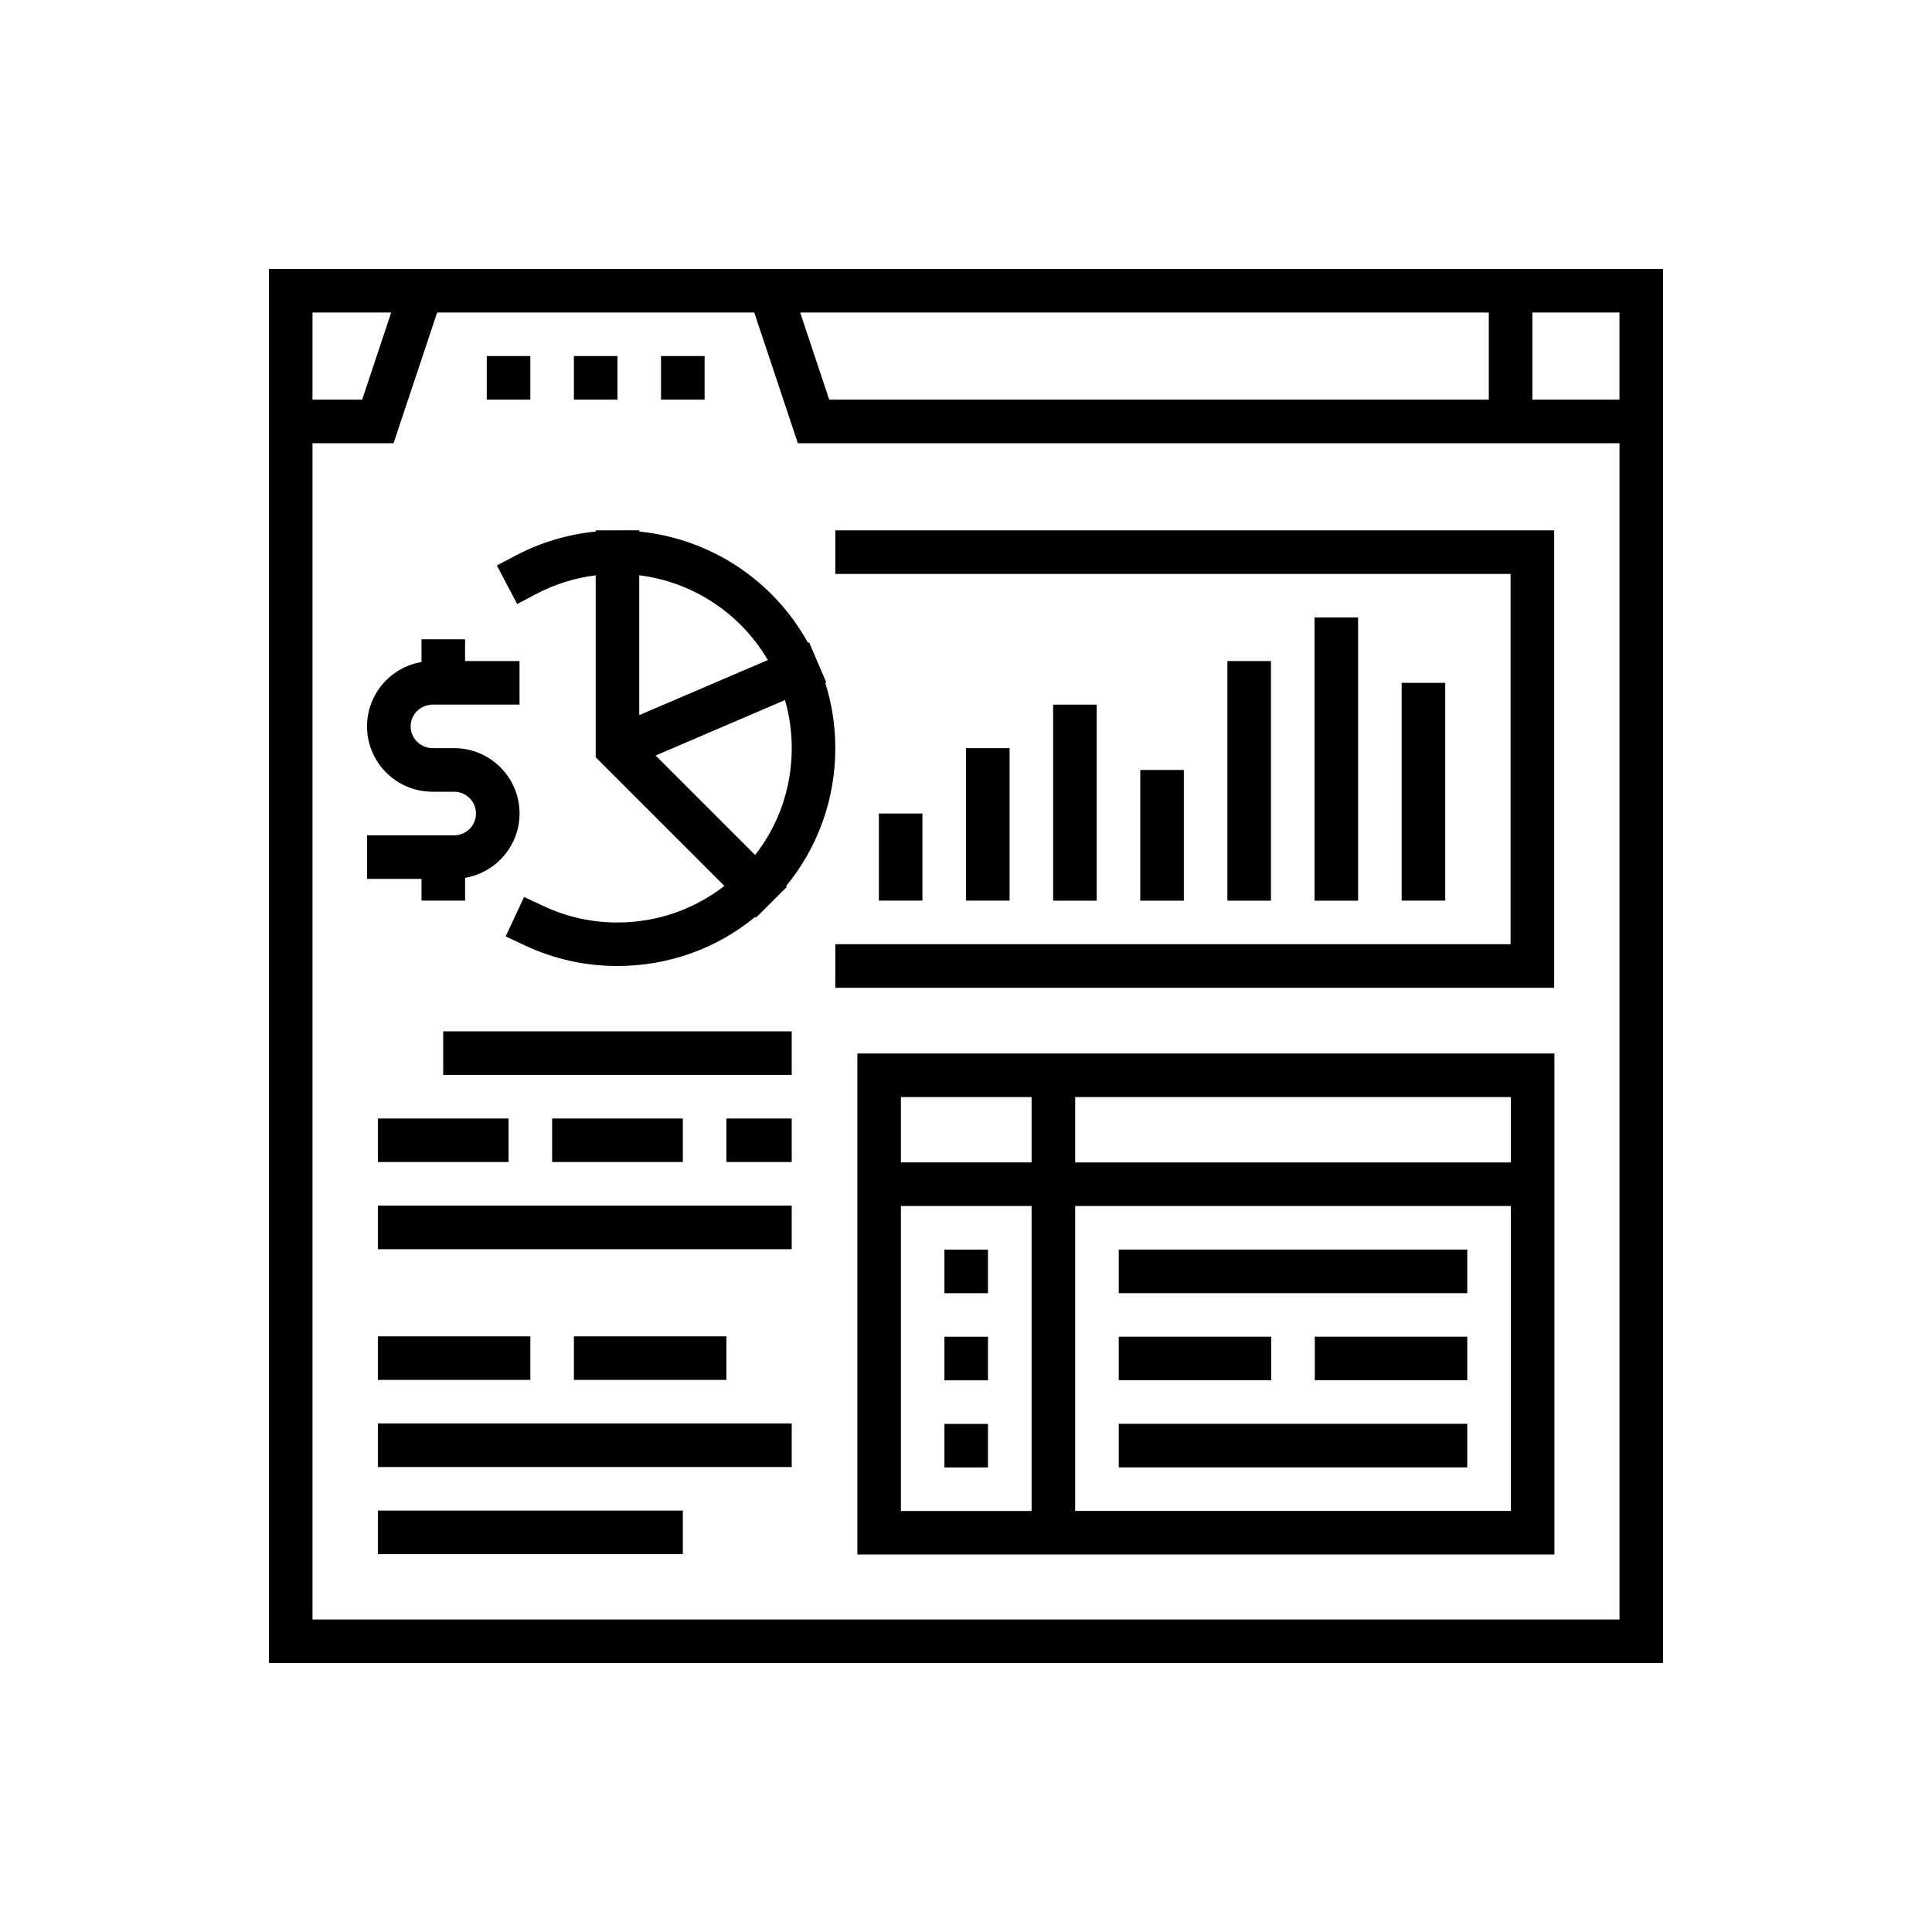 <svg xmlns="http://www.w3.org/2000/svg" enable-background="new 0 0 100 100" viewBox="0 0 100 100"><path d="M86.077,13.92H77.06H40.665H21.001h-7.08v6.765v2.255v63.139h72.159V22.941v-2.255V13.92H86.077z M83.825,83.825h-67.65
	V22.941h4.196l0.376-1.128l0.376-1.128l1.504-4.51H39.04l1.504,4.51l0.376,1.128l0.376,1.128H77.06h6.765V83.825z M16.175,16.176
	h4.073l-1.503,4.51h-2.57V16.176z M77.06,16.176v4.51H42.92l-1.503-4.51H77.06z M83.823,16.176v4.51h-4.508v-4.51H83.823z
	 M36.47,20.685h-2.255v-2.255h2.255V20.685z M31.96,20.685h-2.255v-2.255h2.255V20.685z M27.45,20.685h-2.255v-2.255h2.255V20.685z
	 M22.94,53.382h18.04v2.255H22.94V53.382z M35.343,57.893v2.255h-6.765v-2.255H35.343z M37.598,57.893h3.382v2.255h-3.382V57.893z
	 M19.558,60.147v-2.255h6.765v2.255H19.558z M19.558,62.403H40.98v2.255H19.558V62.403z M27.45,71.423h-7.892v-2.255h7.892V71.423z
	 M37.598,69.168v2.255h-7.893v-2.255H37.598z M19.558,73.677H40.98v2.255H19.558V73.677z M19.558,78.187h15.785v2.255H19.558V78.187
	z M31.96,27.451h-1.127v0.061c-1.438,0.145-2.844,0.56-4.118,1.231l-0.998,0.525l0.555,1.054l0.496,0.942l0.998-0.525
	c0.952-0.5,1.996-0.827,3.067-0.961v8.205v1.211l0.87,0.871l2.719,2.719l3.071,3.07c-1.576,1.228-3.503,1.894-5.532,1.894
	c-1.334,0-2.616-0.283-3.812-0.843l-1.022-0.478l-0.446,0.954l-0.508,1.088l1.021,0.478C28.689,49.645,30.293,50,31.96,50
	c2.632,0,5.128-0.896,7.136-2.545l0.039,0.04l0.798-0.798L40.73,45.9l-0.039-0.04c1.648-2.009,2.544-4.503,2.544-7.135
	c0-1.158-0.175-2.291-0.52-3.383l0.053-0.023l-0.445-1.037c0-0.002-0.002-0.003-0.002-0.005l-0.442-1.031l-0.058,0.025
	c-1.79-3.24-5.052-5.391-8.733-5.759v-0.063H31.96z M35.591,35.943l-2.503,1.072v-7.239c2.779,0.348,5.238,1.97,6.654,4.388
	L35.591,35.943z M36.771,41.941l-2.835-2.836l6.696-2.87c0.232,0.806,0.349,1.64,0.349,2.49c0,2.029-0.665,3.956-1.894,5.531
	L36.771,41.941z M21.817,45.49h-2.819v-2.255h2.819h1.063h0.628c0.622,0,1.128-0.506,1.128-1.128c0-0.621-0.505-1.127-1.128-1.127
	h-1.127c-0.105,0-0.209-0.006-0.312-0.015c-1.719-0.158-3.071-1.607-3.071-3.367c0-1.673,1.222-3.062,2.819-3.332v-1.178h1.707
	h0.548v1.127h2.819v2.255h-2.819h-1.691c-0.112,0-0.219,0.021-0.321,0.052c-0.465,0.139-0.806,0.566-0.806,1.075
	c0,0.416,0.23,0.777,0.567,0.972c0.166,0.096,0.356,0.155,0.561,0.155h1.127c1.865,0,3.383,1.517,3.383,3.382
	c0,1.586-1.098,2.916-2.572,3.28c-0.081,0.02-0.163,0.037-0.247,0.052v1.178h-2.255V45.49z M43.236,27.451h37.207v23.677H43.236
	v-2.255h1.127h33.824V29.706H44.363h-1.127V27.451z M47.745,42.107v4.51h-2.254v-4.51H47.745z M52.255,38.725v7.892H50v-7.892
	H52.255z M56.765,36.471v10.147H54.51V36.471H56.765z M61.275,39.853v6.765H59.02v-6.765H61.275z M65.785,34.216v12.402H63.53
	V34.216H65.785z M70.295,31.961v14.657H68.04V31.961H70.295z M74.805,35.343v11.274H72.55V35.343H74.805z M53.396,54.529h-9.019
	v5.638v2.255v18.04h9.019h2.255h24.805v-18.04v-2.255v-5.638H55.651H53.396z M78.201,78.206h-22.55V62.422h22.55V78.206z
	 M46.631,56.784h6.764v3.382h-6.764V56.784z M46.631,62.422h6.764v15.785h-6.764V62.422z M78.201,60.167h-22.55v-3.382h22.55V60.167
	z M75.946,66.932h-18.04v-2.255h18.04V66.932z M65.798,71.442h-7.892v-2.255h7.892V71.442z M68.053,69.187h7.893v2.255h-7.893
	V69.187z M75.946,75.952h-18.04v-2.255h18.04V75.952z M48.883,64.68h2.255v2.255c-2.255,0,0,0-2.255,0V64.68z M48.883,73.7h2.255
	v2.255c-2.255,0,0,0-2.255,0V73.7z M48.883,69.19h2.255v2.255c-2.255,0,0,0-2.255,0V69.19z"/></svg>